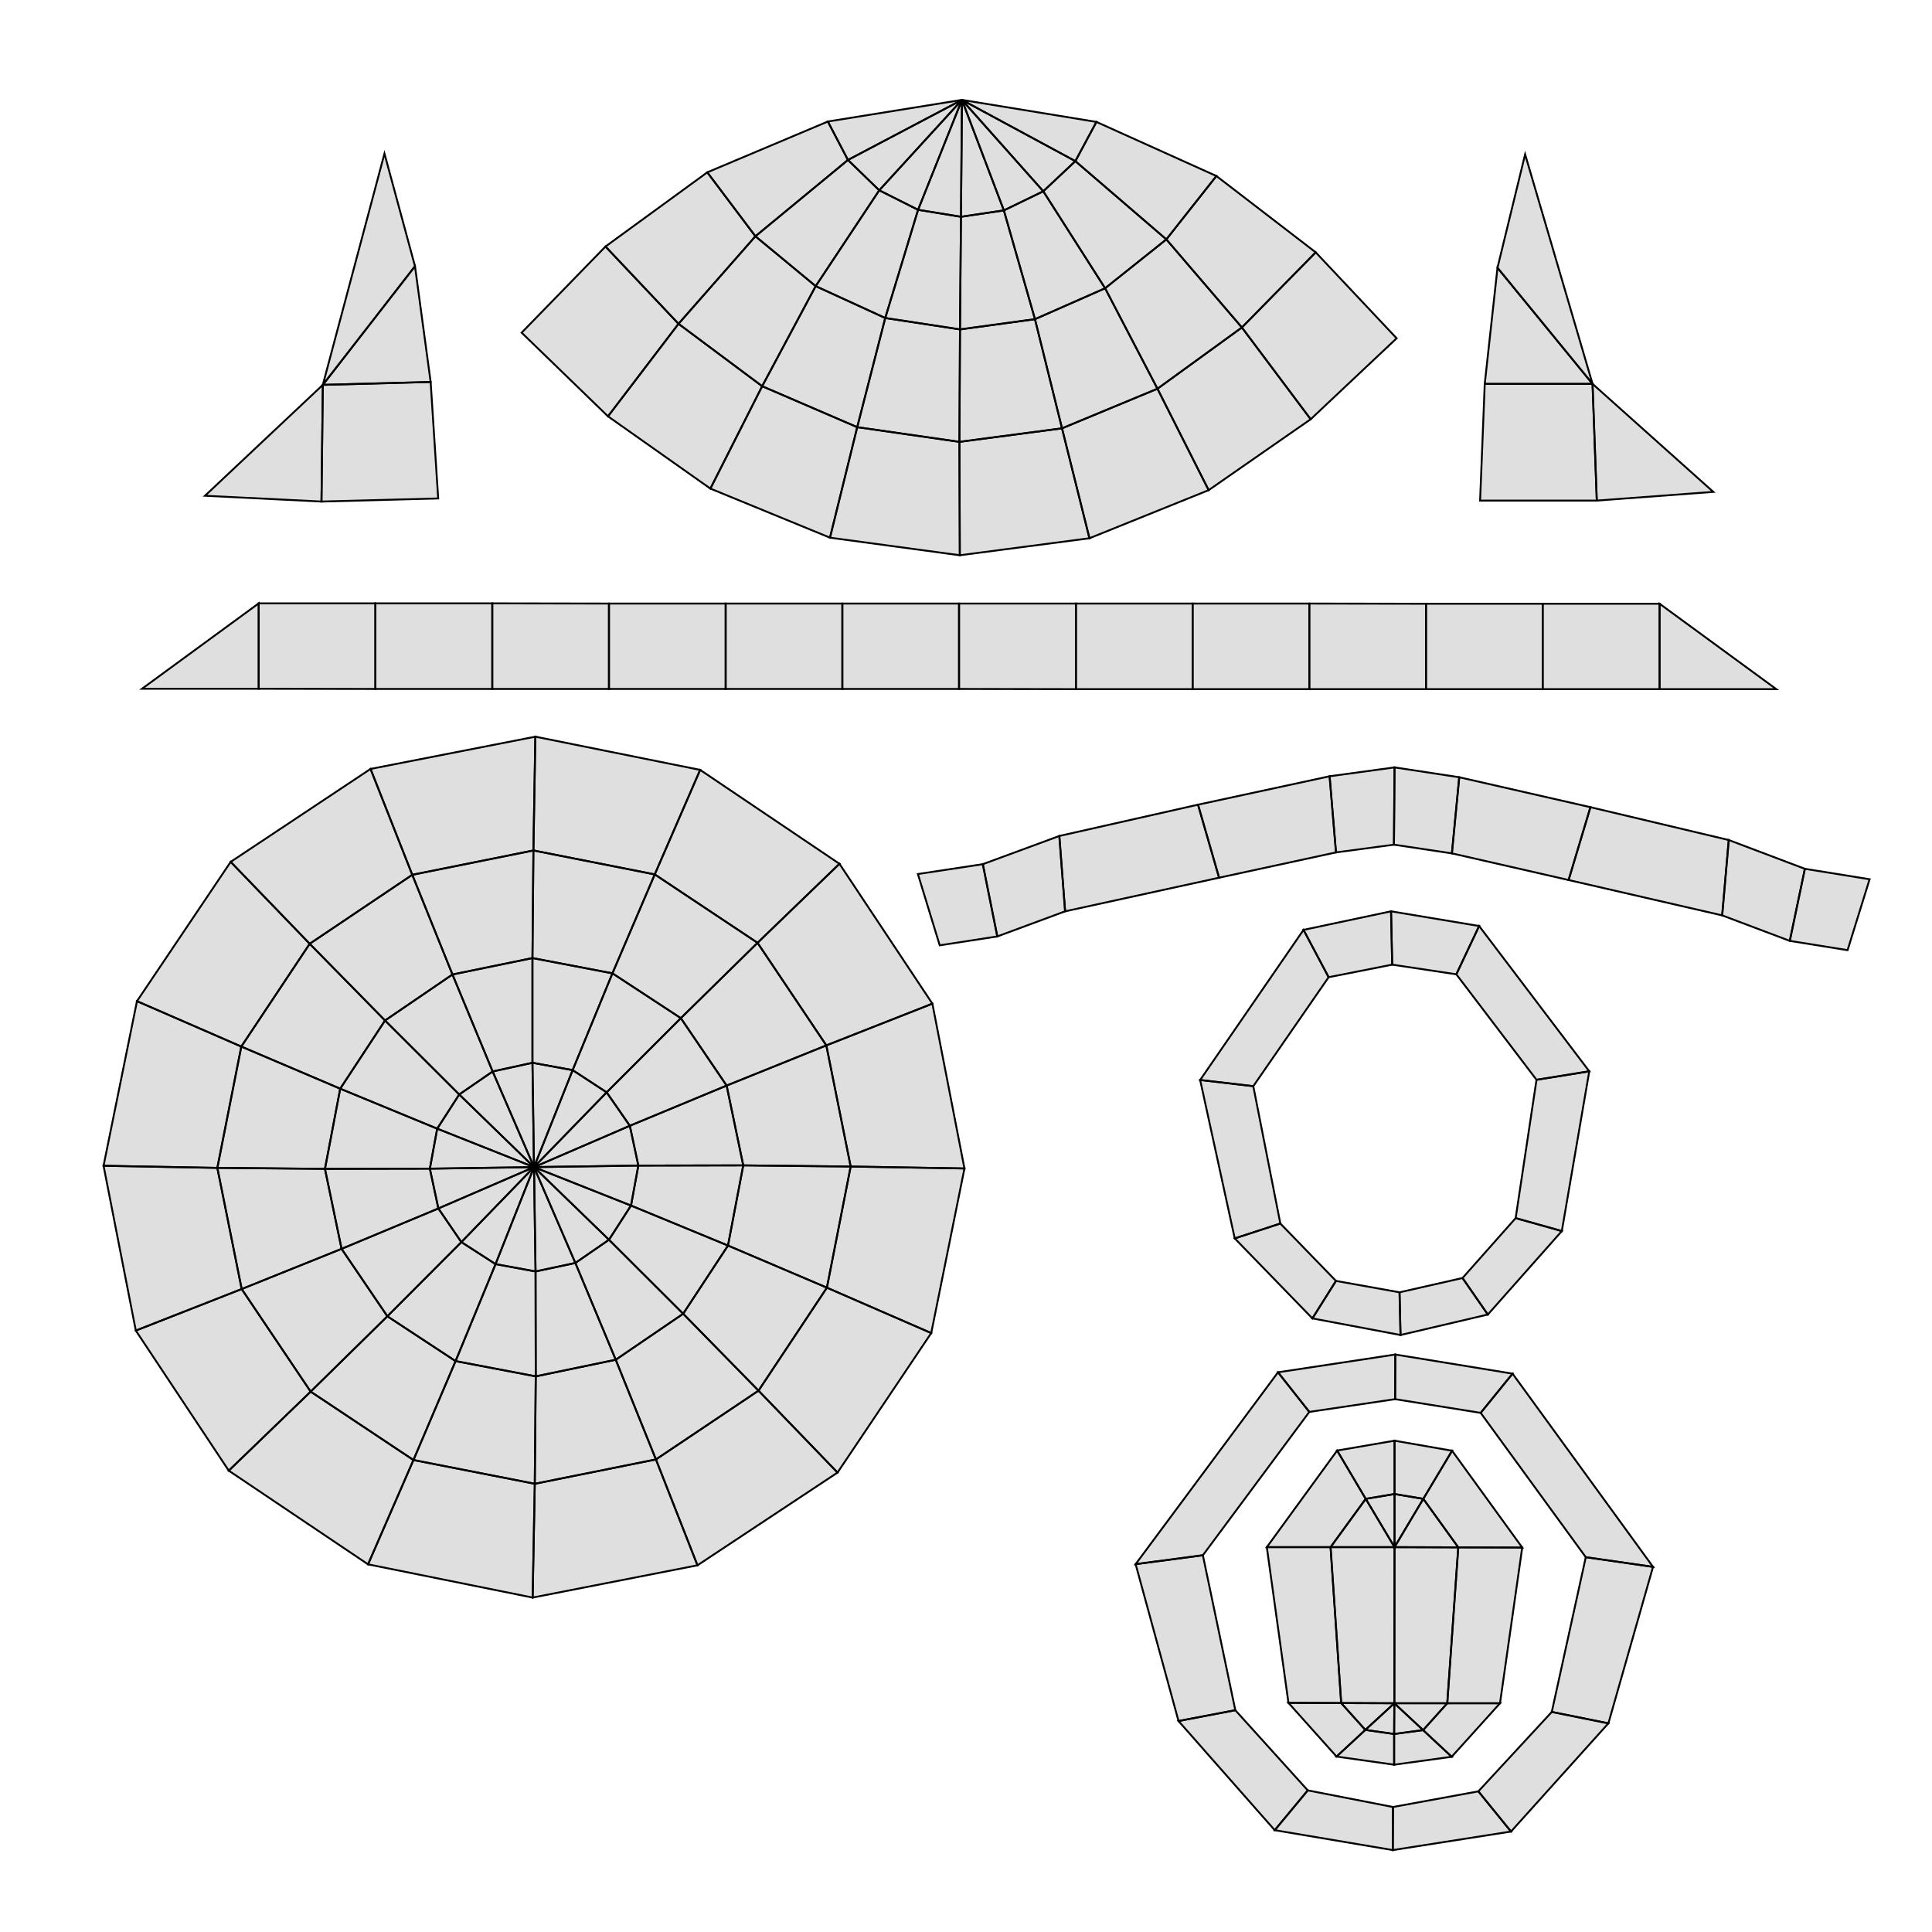 <?xml version="1.0" standalone="no"?>
<!DOCTYPE svg PUBLIC "-//W3C//DTD SVG 1.1//EN" 
  "http://www.w3.org/Graphics/SVG/1.1/DTD/svg11.dtd">
<svg width="1024" height="1024" viewBox="0 0 1024 1024"
     xmlns="http://www.w3.org/2000/svg" version="1.1">
<desc>, (Blender 4.0.2)</desc>
<polygon stroke="black" stroke-width="1" fill="rgb(128, 128, 128)" fill-opacity="0.25" points="260.915,319.795 260.915,365.158 322.765,365.158 322.765,319.898 " />
<polygon stroke="black" stroke-width="1" fill="rgb(128, 128, 128)" fill-opacity="0.25" points="322.765,319.898 322.765,365.158 384.614,365.158 384.614,319.898 " />
<polygon stroke="black" stroke-width="1" fill="rgb(128, 128, 128)" fill-opacity="0.25" points="384.614,319.898 384.614,365.158 446.464,365.158 446.464,319.898 " />
<polygon stroke="black" stroke-width="1" fill="rgb(128, 128, 128)" fill-opacity="0.25" points="446.464,319.898 446.464,365.158 508.314,365.158 508.314,319.898 " />
<polygon stroke="black" stroke-width="1" fill="rgb(128, 128, 128)" fill-opacity="0.25" points="508.314,319.898 508.314,365.158 570.266,365.261 570.266,319.898 " />
<polygon stroke="black" stroke-width="1" fill="rgb(128, 128, 128)" fill-opacity="0.25" points="570.266,319.898 570.266,365.261 632.115,365.261 632.115,319.898 " />
<polygon stroke="black" stroke-width="1" fill="rgb(128, 128, 128)" fill-opacity="0.25" points="632.115,319.898 632.115,365.261 693.965,365.261 693.965,319.898 " />
<polygon stroke="black" stroke-width="1" fill="rgb(128, 128, 128)" fill-opacity="0.25" points="693.965,319.898 693.965,365.261 755.814,365.261 755.814,320.000 " />
<polygon stroke="black" stroke-width="1" fill="rgb(128, 128, 128)" fill-opacity="0.25" points="755.814,320.000 755.814,365.261 817.664,365.261 817.664,320.000 " />
<polygon stroke="black" stroke-width="1" fill="rgb(128, 128, 128)" fill-opacity="0.25" points="817.664,320.000 817.664,365.261 879.616,365.261 879.616,320.000 " />
<polygon stroke="black" stroke-width="1" fill="rgb(128, 128, 128)" fill-opacity="0.25" points="137.114,319.795 137.114,365.056 198.963,365.158 198.963,319.795 " />
<polygon stroke="black" stroke-width="1" fill="rgb(128, 128, 128)" fill-opacity="0.25" points="198.963,319.795 198.963,365.158 260.915,365.158 260.915,319.795 " />
<polygon stroke="black" stroke-width="1" fill="rgb(128, 128, 128)" fill-opacity="0.25" points="276.480,176.333 322.253,220.672 359.629,171.622 320.922,130.662 " />
<polygon stroke="black" stroke-width="1" fill="rgb(128, 128, 128)" fill-opacity="0.25" points="322.253,220.672 376.525,258.970 403.968,204.698 359.629,171.622 " />
<polygon stroke="black" stroke-width="1" fill="rgb(128, 128, 128)" fill-opacity="0.25" points="376.525,258.970 439.910,284.979 454.349,226.406 403.968,204.698 " />
<polygon stroke="black" stroke-width="1" fill="rgb(128, 128, 128)" fill-opacity="0.25" points="439.910,284.979 508.723,294.298 508.518,234.189 454.349,226.406 " />
<polygon stroke="black" stroke-width="1" fill="rgb(128, 128, 128)" fill-opacity="0.25" points="508.723,294.298 577.434,285.286 562.893,227.021 508.518,234.189 " />
<polygon stroke="black" stroke-width="1" fill="rgb(128, 128, 128)" fill-opacity="0.25" points="577.434,285.286 640.614,259.789 613.478,206.029 562.893,227.021 " />
<polygon stroke="black" stroke-width="1" fill="rgb(128, 128, 128)" fill-opacity="0.25" points="640.614,259.789 694.682,222.208 658.227,173.568 613.478,206.029 " />
<polygon stroke="black" stroke-width="1" fill="rgb(128, 128, 128)" fill-opacity="0.25" points="694.682,222.208 740.250,179.302 697.344,133.734 658.227,173.568 " />
<polygon stroke="black" stroke-width="1" fill="rgb(128, 128, 128)" fill-opacity="0.25" points="784.486,265.318 846.336,265.318 844.083,203.469 786.944,203.469 " />
<polygon stroke="black" stroke-width="1" fill="rgb(128, 128, 128)" fill-opacity="0.25" points="846.336,265.318 908.083,260.710 844.083,203.469 " />
<polygon stroke="black" stroke-width="1" fill="rgb(128, 128, 128)" fill-opacity="0.25" points="170.394,265.830 171.110,203.981 108.646,262.758 " />
<polygon stroke="black" stroke-width="1" fill="rgb(128, 128, 128)" fill-opacity="0.25" points="170.394,265.830 232.243,264.192 228.250,202.445 171.110,203.981 " />
<polygon stroke="black" stroke-width="1" fill="rgb(128, 128, 128)" fill-opacity="0.25" points="320.922,130.662 359.629,171.622 400.384,125.235 374.886,91.341 " />
<polygon stroke="black" stroke-width="1" fill="rgb(128, 128, 128)" fill-opacity="0.25" points="359.629,171.622 403.968,204.698 432.333,151.654 400.384,125.235 " />
<polygon stroke="black" stroke-width="1" fill="rgb(128, 128, 128)" fill-opacity="0.25" points="403.968,204.698 454.349,226.406 469.197,168.550 432.333,151.654 " />
<polygon stroke="black" stroke-width="1" fill="rgb(128, 128, 128)" fill-opacity="0.25" points="454.349,226.406 508.518,234.189 508.826,174.592 469.197,168.550 " />
<polygon stroke="black" stroke-width="1" fill="rgb(128, 128, 128)" fill-opacity="0.25" points="508.518,234.189 562.893,227.021 548.557,169.165 508.826,174.592 " />
<polygon stroke="black" stroke-width="1" fill="rgb(128, 128, 128)" fill-opacity="0.25" points="562.893,227.021 613.478,206.029 585.728,152.781 548.557,169.165 " />
<polygon stroke="black" stroke-width="1" fill="rgb(128, 128, 128)" fill-opacity="0.25" points="613.478,206.029 658.227,173.568 618.189,126.874 585.728,152.781 " />
<polygon stroke="black" stroke-width="1" fill="rgb(128, 128, 128)" fill-opacity="0.25" points="658.227,173.568 697.344,133.734 644.710,93.286 618.189,126.874 " />
<polygon stroke="black" stroke-width="1" fill="rgb(128, 128, 128)" fill-opacity="0.25" points="786.944,203.469 844.083,203.469 793.702,141.926 " />
<polygon stroke="black" stroke-width="1" fill="rgb(128, 128, 128)" fill-opacity="0.25" points="228.250,202.445 219.955,141.107 171.110,203.981 " />
<polygon stroke="black" stroke-width="1" fill="rgb(128, 128, 128)" fill-opacity="0.25" points="374.886,91.341 400.384,125.235 449.434,84.787 438.784,64.410 " />
<polygon stroke="black" stroke-width="1" fill="rgb(128, 128, 128)" fill-opacity="0.25" points="400.384,125.235 432.333,151.654 466.022,100.864 449.434,84.787 " />
<polygon stroke="black" stroke-width="1" fill="rgb(128, 128, 128)" fill-opacity="0.25" points="432.333,151.654 469.197,168.550 486.605,111.206 466.022,100.864 " />
<polygon stroke="black" stroke-width="1" fill="rgb(128, 128, 128)" fill-opacity="0.25" points="469.197,168.550 508.826,174.592 509.338,114.893 486.605,111.206 " />
<polygon stroke="black" stroke-width="1" fill="rgb(128, 128, 128)" fill-opacity="0.25" points="508.826,174.592 548.557,169.165 532.070,111.514 509.338,114.893 " />
<polygon stroke="black" stroke-width="1" fill="rgb(128, 128, 128)" fill-opacity="0.25" points="548.557,169.165 585.728,152.781 552.960,101.376 532.070,111.514 " />
<polygon stroke="black" stroke-width="1" fill="rgb(128, 128, 128)" fill-opacity="0.25" points="585.728,152.781 618.189,126.874 569.958,85.402 552.960,101.376 " />
<polygon stroke="black" stroke-width="1" fill="rgb(128, 128, 128)" fill-opacity="0.25" points="618.189,126.874 644.710,93.286 581.120,64.614 569.958,85.402 " />
<polygon stroke="black" stroke-width="1" fill="rgb(128, 128, 128)" fill-opacity="0.25" points="449.434,84.787 509.850,52.941 438.784,64.410 " />
<polygon stroke="black" stroke-width="1" fill="rgb(128, 128, 128)" fill-opacity="0.25" points="486.605,111.206 509.850,52.941 466.022,100.864 " />
<polygon stroke="black" stroke-width="1" fill="rgb(128, 128, 128)" fill-opacity="0.25" points="532.070,111.514 509.850,52.941 509.338,114.893 " />
<polygon stroke="black" stroke-width="1" fill="rgb(128, 128, 128)" fill-opacity="0.25" points="569.958,85.402 509.850,52.941 552.960,101.376 " />
<polygon stroke="black" stroke-width="1" fill="rgb(128, 128, 128)" fill-opacity="0.25" points="54.886,617.882 115.200,619.008 127.898,554.701 72.602,530.637 " />
<polygon stroke="black" stroke-width="1" fill="rgb(128, 128, 128)" fill-opacity="0.25" points="72.602,530.637 127.898,554.701 164.147,500.224 122.266,456.806 " />
<polygon stroke="black" stroke-width="1" fill="rgb(128, 128, 128)" fill-opacity="0.25" points="122.266,456.806 164.147,500.224 218.522,463.667 196.403,407.552 " />
<polygon stroke="black" stroke-width="1" fill="rgb(128, 128, 128)" fill-opacity="0.25" points="196.403,407.552 218.522,463.667 282.726,450.765 283.750,390.451 " />
<polygon stroke="black" stroke-width="1" fill="rgb(128, 128, 128)" fill-opacity="0.25" points="283.750,390.451 282.726,450.765 347.034,463.462 371.098,408.064 " />
<polygon stroke="black" stroke-width="1" fill="rgb(128, 128, 128)" fill-opacity="0.25" points="371.098,408.064 347.034,463.462 401.510,499.712 444.928,457.830 " />
<polygon stroke="black" stroke-width="1" fill="rgb(128, 128, 128)" fill-opacity="0.25" points="444.928,457.830 401.510,499.712 437.965,554.086 494.182,531.968 " />
<polygon stroke="black" stroke-width="1" fill="rgb(128, 128, 128)" fill-opacity="0.25" points="494.182,531.968 437.965,554.086 450.867,618.291 511.181,619.315 " />
<polygon stroke="black" stroke-width="1" fill="rgb(128, 128, 128)" fill-opacity="0.25" points="511.181,619.315 450.867,618.291 438.272,682.496 493.568,706.560 " />
<polygon stroke="black" stroke-width="1" fill="rgb(128, 128, 128)" fill-opacity="0.25" points="493.568,706.560 438.272,682.496 402.022,737.075 443.904,780.493 " />
<polygon stroke="black" stroke-width="1" fill="rgb(128, 128, 128)" fill-opacity="0.25" points="443.904,780.493 402.022,737.075 347.648,773.530 369.664,829.645 " />
<polygon stroke="black" stroke-width="1" fill="rgb(128, 128, 128)" fill-opacity="0.25" points="369.664,829.645 347.648,773.530 283.443,786.432 282.317,846.746 " />
<polygon stroke="black" stroke-width="1" fill="rgb(128, 128, 128)" fill-opacity="0.25" points="282.317,846.746 283.443,786.432 219.136,773.837 195.072,829.133 " />
<polygon stroke="black" stroke-width="1" fill="rgb(128, 128, 128)" fill-opacity="0.25" points="195.072,829.133 219.136,773.837 164.659,737.587 121.242,779.469 " />
<polygon stroke="black" stroke-width="1" fill="rgb(128, 128, 128)" fill-opacity="0.25" points="121.242,779.469 164.659,737.587 128.102,683.213 71.987,705.229 " />
<polygon stroke="black" stroke-width="1" fill="rgb(128, 128, 128)" fill-opacity="0.25" points="71.987,705.229 128.102,683.213 115.200,619.008 54.886,617.882 " />
<polygon stroke="black" stroke-width="1" fill="rgb(128, 128, 128)" fill-opacity="0.25" points="115.200,619.008 172.237,619.520 180.326,577.024 127.898,554.701 " />
<polygon stroke="black" stroke-width="1" fill="rgb(128, 128, 128)" fill-opacity="0.25" points="127.898,554.701 180.326,577.024 204.083,540.877 164.147,500.224 " />
<polygon stroke="black" stroke-width="1" fill="rgb(128, 128, 128)" fill-opacity="0.25" points="164.147,500.224 204.083,540.877 239.821,516.506 218.522,463.667 " />
<polygon stroke="black" stroke-width="1" fill="rgb(128, 128, 128)" fill-opacity="0.25" points="218.522,463.667 239.821,516.506 282.214,507.802 282.726,450.765 " />
<polygon stroke="black" stroke-width="1" fill="rgb(128, 128, 128)" fill-opacity="0.25" points="282.726,450.765 282.214,507.802 324.608,515.891 347.034,463.462 " />
<polygon stroke="black" stroke-width="1" fill="rgb(128, 128, 128)" fill-opacity="0.25" points="347.034,463.462 324.608,515.891 360.858,539.648 401.510,499.712 " />
<polygon stroke="black" stroke-width="1" fill="rgb(128, 128, 128)" fill-opacity="0.25" points="401.510,499.712 360.858,539.648 385.126,575.386 437.965,554.086 " />
<polygon stroke="black" stroke-width="1" fill="rgb(128, 128, 128)" fill-opacity="0.25" points="437.965,554.086 385.126,575.386 393.933,617.677 450.867,618.291 " />
<polygon stroke="black" stroke-width="1" fill="rgb(128, 128, 128)" fill-opacity="0.25" points="450.867,618.291 393.933,617.677 385.843,660.173 438.272,682.496 " />
<polygon stroke="black" stroke-width="1" fill="rgb(128, 128, 128)" fill-opacity="0.25" points="438.272,682.496 385.843,660.173 362.086,696.320 402.022,737.075 " />
<polygon stroke="black" stroke-width="1" fill="rgb(128, 128, 128)" fill-opacity="0.25" points="402.022,737.075 362.086,696.320 326.349,720.691 347.648,773.530 " />
<polygon stroke="black" stroke-width="1" fill="rgb(128, 128, 128)" fill-opacity="0.25" points="347.648,773.530 326.349,720.691 283.955,729.498 283.443,786.432 " />
<polygon stroke="black" stroke-width="1" fill="rgb(128, 128, 128)" fill-opacity="0.25" points="283.443,786.432 283.955,729.498 241.459,721.408 219.136,773.837 " />
<polygon stroke="black" stroke-width="1" fill="rgb(128, 128, 128)" fill-opacity="0.25" points="219.136,773.837 241.459,721.408 205.312,697.651 164.659,737.587 " />
<polygon stroke="black" stroke-width="1" fill="rgb(128, 128, 128)" fill-opacity="0.25" points="164.659,737.587 205.312,697.651 181.043,661.914 128.102,683.213 " />
<polygon stroke="black" stroke-width="1" fill="rgb(128, 128, 128)" fill-opacity="0.25" points="128.102,683.213 181.043,661.914 172.237,619.520 115.200,619.008 " />
<polygon stroke="black" stroke-width="1" fill="rgb(128, 128, 128)" fill-opacity="0.25" points="172.237,619.520 227.840,619.418 231.731,598.221 180.326,577.024 " />
<polygon stroke="black" stroke-width="1" fill="rgb(128, 128, 128)" fill-opacity="0.25" points="180.326,577.024 231.731,598.221 243.405,580.096 204.083,540.877 " />
<polygon stroke="black" stroke-width="1" fill="rgb(128, 128, 128)" fill-opacity="0.25" points="204.083,540.877 243.405,580.096 261.120,567.910 239.821,516.506 " />
<polygon stroke="black" stroke-width="1" fill="rgb(128, 128, 128)" fill-opacity="0.25" points="239.821,516.506 261.120,567.910 282.214,563.302 282.214,507.802 " />
<polygon stroke="black" stroke-width="1" fill="rgb(128, 128, 128)" fill-opacity="0.25" points="282.214,507.802 282.214,563.302 303.514,567.194 324.608,515.891 " />
<polygon stroke="black" stroke-width="1" fill="rgb(128, 128, 128)" fill-opacity="0.25" points="324.608,515.891 303.514,567.194 321.536,578.970 360.858,539.648 " />
<polygon stroke="black" stroke-width="1" fill="rgb(128, 128, 128)" fill-opacity="0.25" points="360.858,539.648 321.536,578.970 333.824,596.685 385.126,575.386 " />
<polygon stroke="black" stroke-width="1" fill="rgb(128, 128, 128)" fill-opacity="0.25" points="385.126,575.386 333.824,596.685 338.330,617.779 393.933,617.677 " />
<polygon stroke="black" stroke-width="1" fill="rgb(128, 128, 128)" fill-opacity="0.25" points="393.933,617.677 338.330,617.779 334.438,638.976 385.843,660.173 " />
<polygon stroke="black" stroke-width="1" fill="rgb(128, 128, 128)" fill-opacity="0.25" points="385.843,660.173 334.438,638.976 322.765,657.101 362.086,696.320 " />
<polygon stroke="black" stroke-width="1" fill="rgb(128, 128, 128)" fill-opacity="0.25" points="362.086,696.320 322.765,657.101 304.947,669.389 326.349,720.691 " />
<polygon stroke="black" stroke-width="1" fill="rgb(128, 128, 128)" fill-opacity="0.25" points="326.349,720.691 304.947,669.389 283.853,673.894 283.955,729.498 " />
<polygon stroke="black" stroke-width="1" fill="rgb(128, 128, 128)" fill-opacity="0.25" points="283.955,729.498 283.853,673.894 262.656,670.003 241.459,721.408 " />
<polygon stroke="black" stroke-width="1" fill="rgb(128, 128, 128)" fill-opacity="0.25" points="241.459,721.408 262.656,670.003 244.531,658.330 205.312,697.651 " />
<polygon stroke="black" stroke-width="1" fill="rgb(128, 128, 128)" fill-opacity="0.25" points="205.312,697.651 244.531,658.330 232.346,640.512 181.043,661.914 " />
<polygon stroke="black" stroke-width="1" fill="rgb(128, 128, 128)" fill-opacity="0.25" points="181.043,661.914 232.346,640.512 227.840,619.418 172.237,619.520 " />
<polygon stroke="black" stroke-width="1" fill="rgb(128, 128, 128)" fill-opacity="0.25" points="231.731,598.221 283.034,618.598 243.405,580.096 " />
<polygon stroke="black" stroke-width="1" fill="rgb(128, 128, 128)" fill-opacity="0.25" points="261.120,567.910 283.034,618.598 282.214,563.302 " />
<polygon stroke="black" stroke-width="1" fill="rgb(128, 128, 128)" fill-opacity="0.25" points="303.514,567.194 283.034,618.598 321.536,578.970 " />
<polygon stroke="black" stroke-width="1" fill="rgb(128, 128, 128)" fill-opacity="0.25" points="333.824,596.685 283.034,618.598 338.330,617.779 " />
<polygon stroke="black" stroke-width="1" fill="rgb(128, 128, 128)" fill-opacity="0.25" points="334.438,638.976 283.034,618.598 322.765,657.101 " />
<polygon stroke="black" stroke-width="1" fill="rgb(128, 128, 128)" fill-opacity="0.25" points="304.947,669.389 283.034,618.598 283.853,673.894 " />
<polygon stroke="black" stroke-width="1" fill="rgb(128, 128, 128)" fill-opacity="0.25" points="262.656,670.003 283.034,618.598 244.531,658.330 " />
<polygon stroke="black" stroke-width="1" fill="rgb(128, 128, 128)" fill-opacity="0.25" points="232.346,640.512 283.034,618.598 227.840,619.418 " />
<polygon stroke="black" stroke-width="1" fill="rgb(128, 128, 128)" fill-opacity="0.25" points="793.702,141.926 844.083,203.469 808.346,81.818 " />
<polygon stroke="black" stroke-width="1" fill="rgb(128, 128, 128)" fill-opacity="0.25" points="601.907,829.030 624.640,912.179 654.746,906.445 637.542,824.320 " />
<polygon stroke="black" stroke-width="1" fill="rgb(128, 128, 128)" fill-opacity="0.25" points="624.640,912.179 675.635,970.035 693.146,948.941 654.746,906.445 " />
<polygon stroke="black" stroke-width="1" fill="rgb(128, 128, 128)" fill-opacity="0.25" points="601.907,829.030 637.542,824.320 693.965,748.339 677.376,727.347 " />
<polygon stroke="black" stroke-width="1" fill="rgb(128, 128, 128)" fill-opacity="0.25" points="171.110,203.981 219.955,141.107 203.776,81.408 " />
<polygon stroke="black" stroke-width="1" fill="rgb(128, 128, 128)" fill-opacity="0.25" points="738.202,980.582 800.870,970.752 783.565,949.453 738.304,957.747 " />
<polygon stroke="black" stroke-width="1" fill="rgb(128, 128, 128)" fill-opacity="0.25" points="675.635,970.035 738.202,980.582 738.304,957.747 693.146,948.941 " />
<polygon stroke="black" stroke-width="1" fill="rgb(128, 128, 128)" fill-opacity="0.25" points="879.616,320.000 879.616,365.261 941.466,365.261 " />
<polygon stroke="black" stroke-width="1" fill="rgb(128, 128, 128)" fill-opacity="0.25" points="75.264,365.056 137.114,365.056 137.114,319.795 " />
<polygon stroke="black" stroke-width="1" fill="rgb(128, 128, 128)" fill-opacity="0.25" points="671.437,820.019 705.229,820.019 723.866,794.419 708.710,768.819 " />
<polygon stroke="black" stroke-width="1" fill="rgb(128, 128, 128)" fill-opacity="0.25" points="912.794,485.171 916.275,445.235 842.957,427.827 831.386,466.432 " />
<polygon stroke="black" stroke-width="1" fill="rgb(128, 128, 128)" fill-opacity="0.25" points="948.634,498.688 956.621,460.493 916.275,445.235 912.794,485.171 " />
<polygon stroke="black" stroke-width="1" fill="rgb(128, 128, 128)" fill-opacity="0.25" points="769.536,452.301 773.427,411.955 739.123,406.733 738.816,447.693 " />
<polygon stroke="black" stroke-width="1" fill="rgb(128, 128, 128)" fill-opacity="0.25" points="738.816,447.693 739.123,406.733 704.717,411.443 708.096,451.789 " />
<polygon stroke="black" stroke-width="1" fill="rgb(128, 128, 128)" fill-opacity="0.25" points="831.386,466.432 842.957,427.827 773.427,411.955 769.536,452.301 " />
<polygon stroke="black" stroke-width="1" fill="rgb(128, 128, 128)" fill-opacity="0.25" points="671.437,820.019 682.906,902.554 710.861,902.656 705.229,820.019 " />
<polygon stroke="black" stroke-width="1" fill="rgb(128, 128, 128)" fill-opacity="0.25" points="682.906,902.554 708.403,931.021 723.661,916.890 710.861,902.656 " />
<polygon stroke="black" stroke-width="1" fill="rgb(128, 128, 128)" fill-opacity="0.25" points="739.021,902.758 767.078,902.758 772.915,820.122 739.123,820.019 " />
<polygon stroke="black" stroke-width="1" fill="rgb(128, 128, 128)" fill-opacity="0.25" points="739.123,820.019 754.381,794.419 739.123,791.859 " />
<polygon stroke="black" stroke-width="1" fill="rgb(128, 128, 128)" fill-opacity="0.25" points="738.918,935.322 769.434,931.123 754.278,916.992 738.918,919.040 " />
<polygon stroke="black" stroke-width="1" fill="rgb(128, 128, 128)" fill-opacity="0.25" points="769.434,931.123 795.034,902.758 767.078,902.758 754.278,916.992 " />
<polygon stroke="black" stroke-width="1" fill="rgb(128, 128, 128)" fill-opacity="0.25" points="708.403,931.021 738.918,935.322 738.918,919.040 723.661,916.890 " />
<polygon stroke="black" stroke-width="1" fill="rgb(128, 128, 128)" fill-opacity="0.25" points="739.123,820.019 739.123,791.859 723.866,794.419 " />
<polygon stroke="black" stroke-width="1" fill="rgb(128, 128, 128)" fill-opacity="0.25" points="739.123,820.019 772.915,820.122 754.381,794.419 " />
<polygon stroke="black" stroke-width="1" fill="rgb(128, 128, 128)" fill-opacity="0.25" points="261.120,567.910 243.405,580.096 283.034,618.598 " />
<polygon stroke="black" stroke-width="1" fill="rgb(128, 128, 128)" fill-opacity="0.25" points="232.346,640.512 244.531,658.330 283.034,618.598 " />
<polygon stroke="black" stroke-width="1" fill="rgb(128, 128, 128)" fill-opacity="0.25" points="303.514,567.194 282.214,563.302 283.034,618.598 " />
<polygon stroke="black" stroke-width="1" fill="rgb(128, 128, 128)" fill-opacity="0.25" points="334.438,638.976 338.330,617.779 283.034,618.598 " />
<polygon stroke="black" stroke-width="1" fill="rgb(128, 128, 128)" fill-opacity="0.25" points="333.824,596.685 321.536,578.970 283.034,618.598 " />
<polygon stroke="black" stroke-width="1" fill="rgb(128, 128, 128)" fill-opacity="0.25" points="231.731,598.221 227.840,619.418 283.034,618.598 " />
<polygon stroke="black" stroke-width="1" fill="rgb(128, 128, 128)" fill-opacity="0.25" points="262.656,670.003 283.853,673.894 283.034,618.598 " />
<polygon stroke="black" stroke-width="1" fill="rgb(128, 128, 128)" fill-opacity="0.25" points="304.947,669.389 322.765,657.101 283.034,618.598 " />
<polygon stroke="black" stroke-width="1" fill="rgb(128, 128, 128)" fill-opacity="0.25" points="532.070,111.514 552.960,101.376 509.850,52.941 " />
<polygon stroke="black" stroke-width="1" fill="rgb(128, 128, 128)" fill-opacity="0.25" points="486.605,111.206 509.338,114.893 509.850,52.941 " />
<polygon stroke="black" stroke-width="1" fill="rgb(128, 128, 128)" fill-opacity="0.25" points="449.434,84.787 466.022,100.864 509.850,52.941 " />
<polygon stroke="black" stroke-width="1" fill="rgb(128, 128, 128)" fill-opacity="0.25" points="569.958,85.402 581.120,64.614 509.850,52.941 " />
<polygon stroke="black" stroke-width="1" fill="rgb(128, 128, 128)" fill-opacity="0.25" points="654.438,656.384 678.605,648.499 664.269,575.693 636.109,572.416 " />
<polygon stroke="black" stroke-width="1" fill="rgb(128, 128, 128)" fill-opacity="0.25" points="695.603,698.778 708.096,678.912 678.605,648.499 654.438,656.384 " />
<polygon stroke="black" stroke-width="1" fill="rgb(128, 128, 128)" fill-opacity="0.25" points="636.109,572.416 664.269,575.693 704.205,517.939 690.893,492.851 " />
<polygon stroke="black" stroke-width="1" fill="rgb(128, 128, 128)" fill-opacity="0.25" points="788.582,696.730 775.168,677.376 741.786,684.954 742.298,707.584 " />
<polygon stroke="black" stroke-width="1" fill="rgb(128, 128, 128)" fill-opacity="0.25" points="742.298,707.584 741.786,684.954 708.096,678.912 695.603,698.778 " />
<polygon stroke="black" stroke-width="1" fill="rgb(128, 128, 128)" fill-opacity="0.25" points="822.477,907.366 852.480,913.408 876.134,830.464 840.499,825.344 " />
<polygon stroke="black" stroke-width="1" fill="rgb(128, 128, 128)" fill-opacity="0.25" points="783.565,949.453 800.870,970.752 852.480,913.408 822.477,907.366 " />
<polygon stroke="black" stroke-width="1" fill="rgb(128, 128, 128)" fill-opacity="0.25" points="784.794,748.851 801.690,728.064 739.533,717.926 739.430,741.581 " />
<polygon stroke="black" stroke-width="1" fill="rgb(128, 128, 128)" fill-opacity="0.25" points="739.430,741.581 739.533,717.926 677.376,727.347 693.965,748.339 " />
<polygon stroke="black" stroke-width="1" fill="rgb(128, 128, 128)" fill-opacity="0.25" points="840.499,825.344 876.134,830.464 801.690,728.064 784.794,748.851 " />
<polygon stroke="black" stroke-width="1" fill="rgb(128, 128, 128)" fill-opacity="0.25" points="803.328,645.632 827.802,652.493 842.342,567.808 814.387,572.314 " />
<polygon stroke="black" stroke-width="1" fill="rgb(128, 128, 128)" fill-opacity="0.25" points="775.168,677.376 788.582,696.730 827.802,652.493 803.328,645.632 " />
<polygon stroke="black" stroke-width="1" fill="rgb(128, 128, 128)" fill-opacity="0.25" points="771.891,516.403 783.974,490.803 737.280,483.021 737.894,511.283 " />
<polygon stroke="black" stroke-width="1" fill="rgb(128, 128, 128)" fill-opacity="0.25" points="737.894,511.283 737.280,483.021 690.893,492.851 704.205,517.939 " />
<polygon stroke="black" stroke-width="1" fill="rgb(128, 128, 128)" fill-opacity="0.25" points="814.387,572.314 842.342,567.808 783.974,490.803 771.891,516.403 " />
<polygon stroke="black" stroke-width="1" fill="rgb(128, 128, 128)" fill-opacity="0.25" points="561.459,443.085 564.531,483.021 646.144,465.203 634.982,426.496 " />
<polygon stroke="black" stroke-width="1" fill="rgb(128, 128, 128)" fill-opacity="0.25" points="520.909,458.035 528.589,496.333 564.531,483.021 561.459,443.085 " />
<polygon stroke="black" stroke-width="1" fill="rgb(128, 128, 128)" fill-opacity="0.25" points="634.982,426.496 646.144,465.203 708.096,451.789 704.717,411.443 " />
<polygon stroke="black" stroke-width="1" fill="rgb(128, 128, 128)" fill-opacity="0.25" points="956.621,460.493 948.634,498.688 979.251,503.603 990.925,466.022 " />
<polygon stroke="black" stroke-width="1" fill="rgb(128, 128, 128)" fill-opacity="0.25" points="486.502,463.258 498.074,501.043 528.589,496.333 520.909,458.035 " />
<polygon stroke="black" stroke-width="1" fill="rgb(128, 128, 128)" fill-opacity="0.25" points="705.229,820.019 739.123,820.019 723.866,794.419 " />
<polygon stroke="black" stroke-width="1" fill="rgb(128, 128, 128)" fill-opacity="0.25" points="710.861,902.656 739.021,902.758 739.123,820.019 705.229,820.019 " />
<polygon stroke="black" stroke-width="1" fill="rgb(128, 128, 128)" fill-opacity="0.25" points="723.661,916.890 739.021,902.758 710.861,902.656 " />
<polygon stroke="black" stroke-width="1" fill="rgb(128, 128, 128)" fill-opacity="0.25" points="767.078,902.758 795.034,902.758 806.810,820.224 772.915,820.122 " />
<polygon stroke="black" stroke-width="1" fill="rgb(128, 128, 128)" fill-opacity="0.25" points="754.381,794.419 769.638,768.922 739.123,763.597 739.123,791.859 " />
<polygon stroke="black" stroke-width="1" fill="rgb(128, 128, 128)" fill-opacity="0.25" points="754.278,916.992 739.021,902.758 738.918,919.040 " />
<polygon stroke="black" stroke-width="1" fill="rgb(128, 128, 128)" fill-opacity="0.25" points="767.078,902.758 739.021,902.758 754.278,916.992 " />
<polygon stroke="black" stroke-width="1" fill="rgb(128, 128, 128)" fill-opacity="0.25" points="738.918,919.040 739.021,902.758 723.661,916.890 " />
<polygon stroke="black" stroke-width="1" fill="rgb(128, 128, 128)" fill-opacity="0.25" points="739.123,791.859 739.123,763.597 708.710,768.819 723.866,794.419 " />
<polygon stroke="black" stroke-width="1" fill="rgb(128, 128, 128)" fill-opacity="0.25" points="772.915,820.122 806.810,820.224 769.638,768.922 754.381,794.419 " />

</svg>
